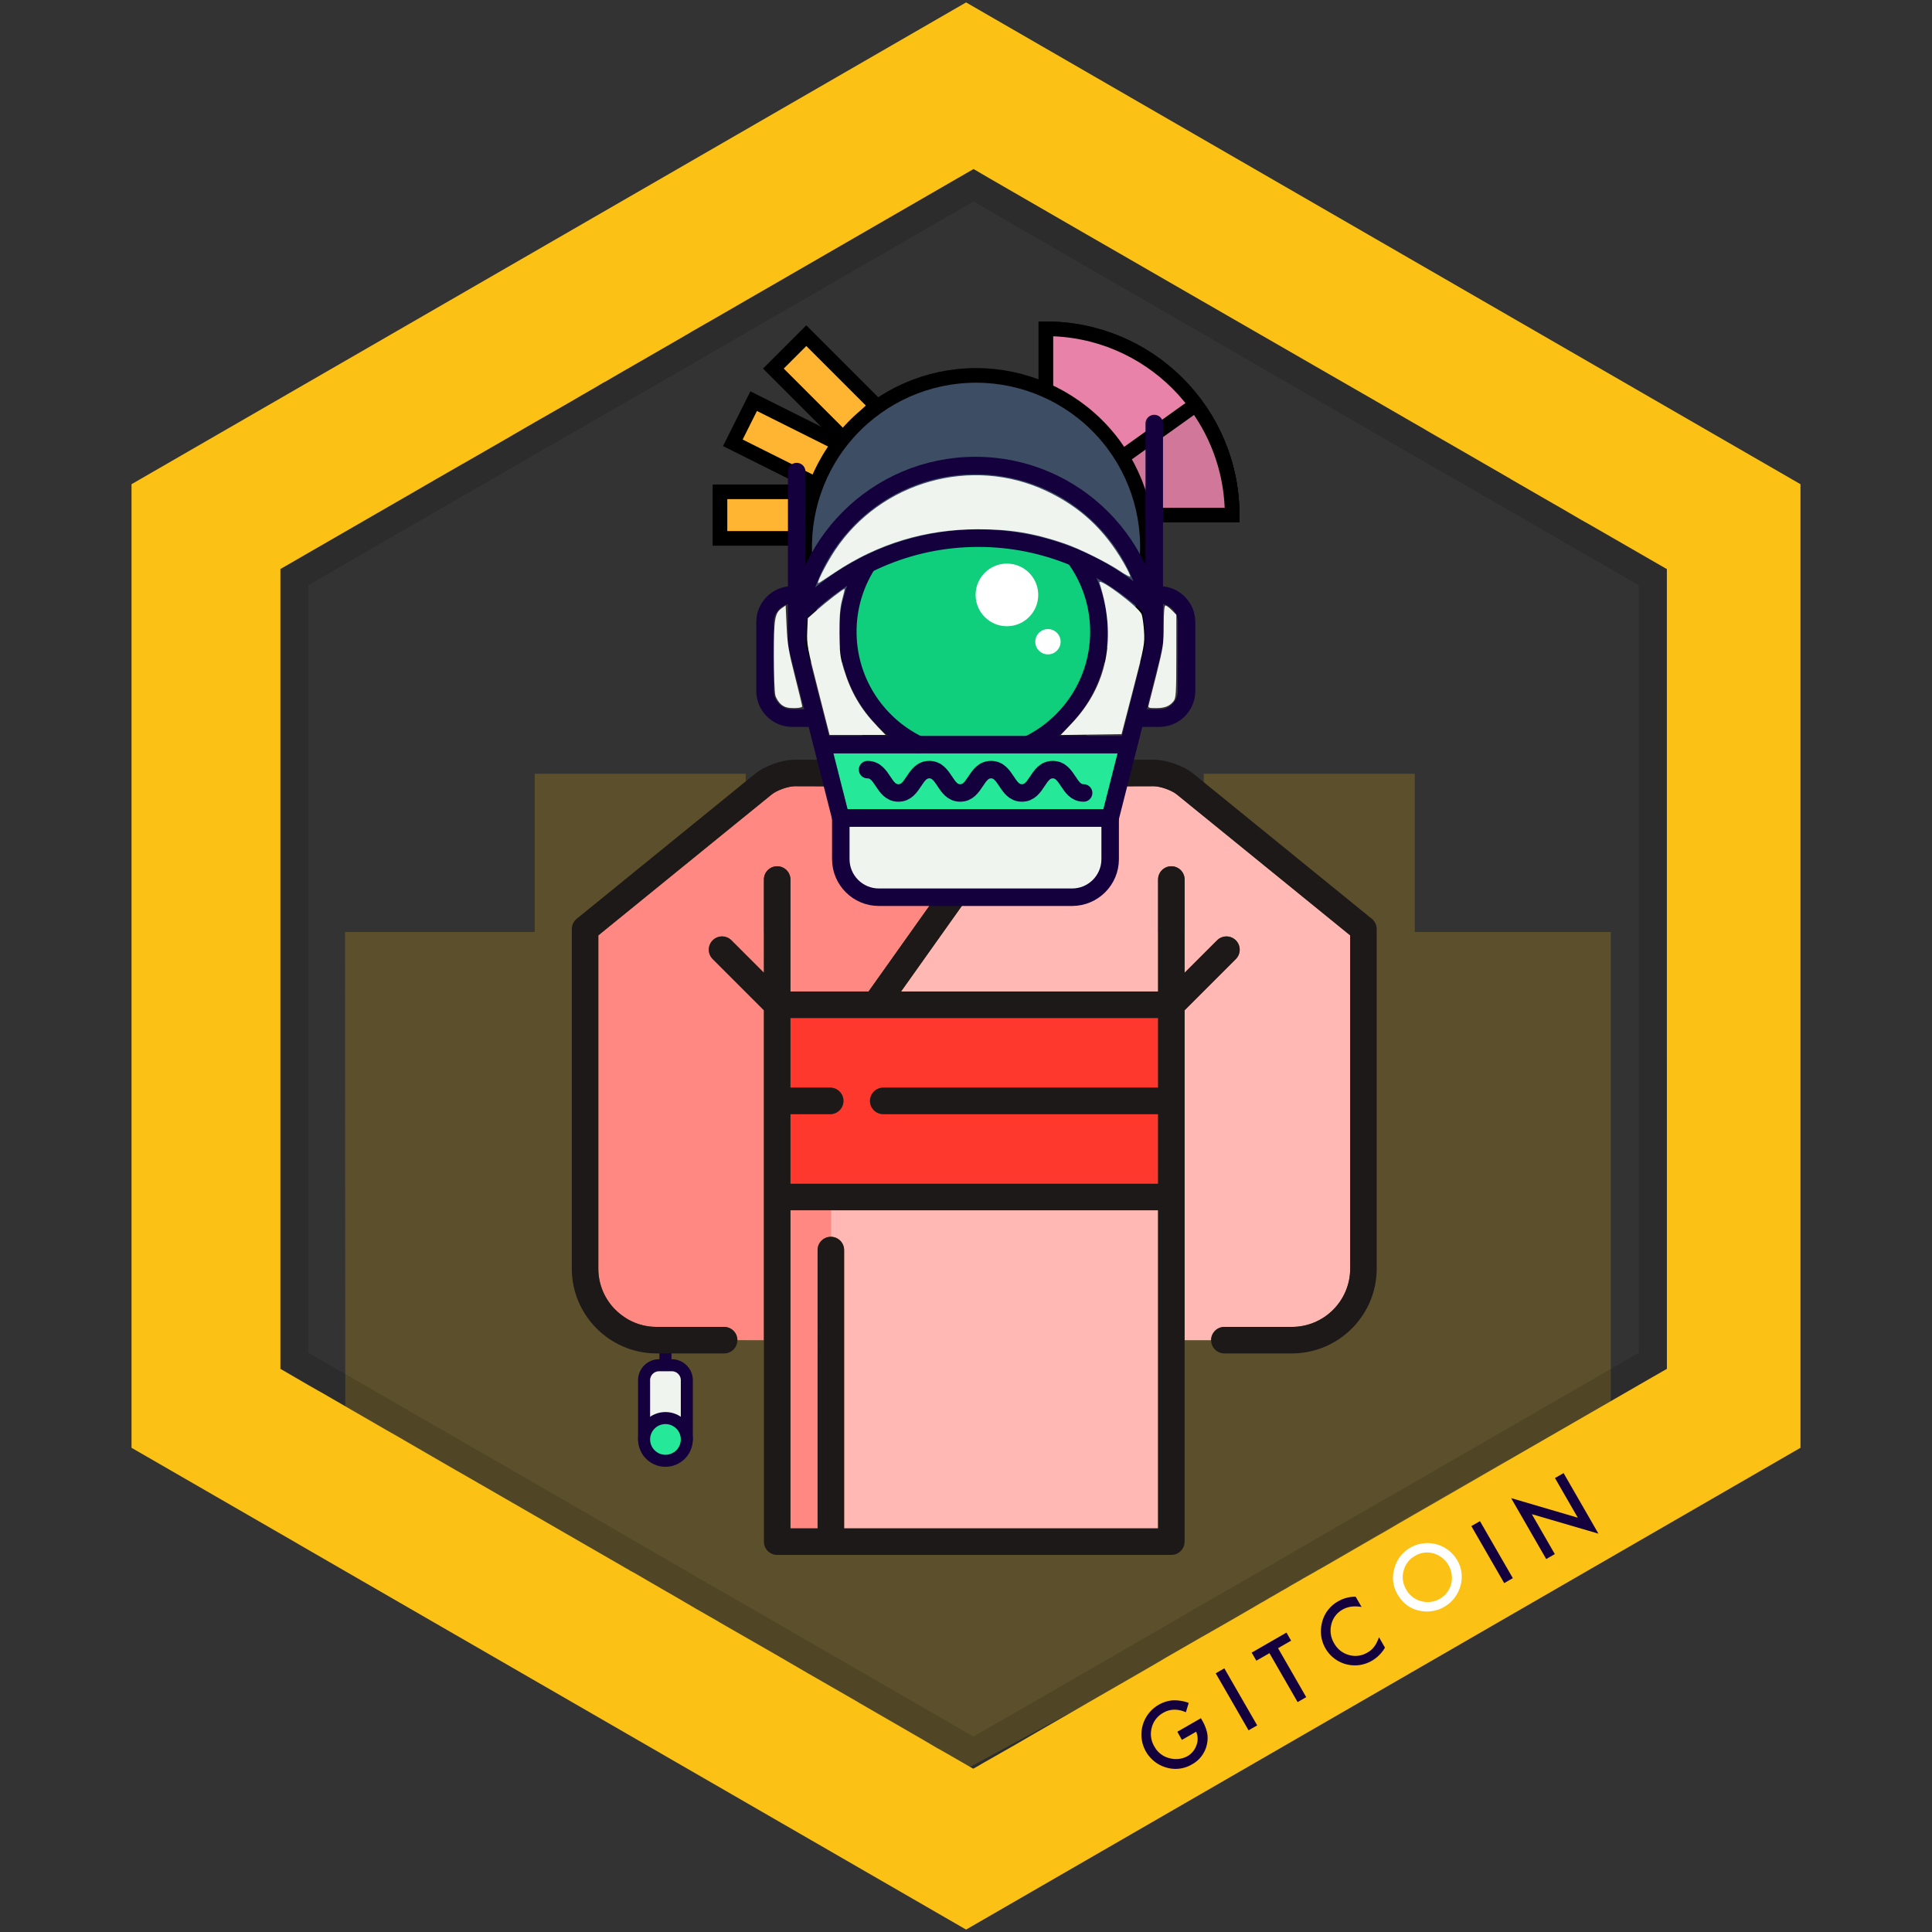 <svg xmlns="http://www.w3.org/2000/svg" xmlns:osb="http://www.openswatchbook.org/uri/2009/osb" xmlns:svg="http://www.w3.org/2000/svg" id="svg140" width="100%" height="100%" fill-rule="evenodd" stroke-linecap="round" stroke-miterlimit="10" clip-rule="evenodd" version="1.1" viewBox="0 0 1200 1200" xml:space="preserve"><rect x="0" y="0" width="1200" height="1200" fill="#333333" stroke="none"/><defs id="defs144"><linearGradient id="linearGradient2514" osb:paint="solid"><stop id="stop2512" offset="0" stop-color="#000" stop-opacity="1"/></linearGradient><clipPath id="_clip1"><path id="rect4" d="M4-1h756v840H4z"/></clipPath><style id="style2047">.cls-7{fill:#15003e}</style><clipPath id="a"><path id="path1263" d="M 4,-1 H 760 V 839 H 4 Z"/></clipPath></defs><path id="rect2" fill="none" stroke-width="1.506" d="M-.001 0h1199.999v1199.999H-.001z"/><path style="isolation:isolate" id="polygon2053" fill="#fbc115" d="M214.29 578.87h117.85v-98.26h131.03v98.26h73.08v-98.26h130.88v98.26h80.57v-98.26h131.02v98.26h121.75V881.5l-398 216-388-224z" opacity=".21"/><path id="path2129" fill="#fbc115" d="M600.05 1.5L81.69 300.75v598.5l101.78 58.73 1.87 1.12 414.71 239.4 518.26-299.25v-598.5zm435.31 848.7l-9.63 5.52-8.42 4.86-24.78 14.31-.56.37h-.09l-33.58 19.36-17.67 10.19-28.52 16.46-14.59 8.42-27.78 16-10.38 6.08-3.55 2-35.34 20.43-2.24 1.22-1.22.74-.47.28-.18.1-4 2.24-3 1.69-2 1.21-5.15 2.9-3.27 2-3.47 1.92-4.95 2.9-2.34 1.31-.1.09-4.3 2.52h-.09l-4.3 2.53-11.79 6.83-7.48 4.3-5.89 3.36-2 1.13-2.15 1.31h-.1l-3.64 2.05-21.79 12.53-4.08 2.44-6.26 3.65-6.18 3.56-6.92 4-22.91 13.18-36 20.76-2.25 1.31-4.67 2.71-6.45 3.74-.85.47-16.92 9.63-2.9 1.69-.28.18-1.31.75-1.78 1-.18.09-.19-.1-.1.06-1.31-.75-12-6.92-8-4.58-.28-.1-8.51-5-1.59-.94-.47-.28-5.7-3.27-1.59-.94-31.42-18.14-.38-.28-19.35-11.13-11.57-6.65-3.58-2.09-17.42-10.12-29.87-17.15-4.05-2.36-.73-.4-.3-.2-1.19-.69-2.89-1.68-1.69-.94-8.32-4.77-12.44-7.29-8.2-4.71-17.86-10.38-.37-.18-1.77-.94-1-.65-1.4-.75-.65-.38-6.45-3.74-50.32-29-31.6-18.23-12.16-7-4.3-2.44-14.87-8.6-17.58-10.19-5-2.9-6.45-3.65-40.4-23.38-1.4-.75-7-4-16.08-9.35-.66-.37V353.44l14.4-8.32 39.56-22.82 27.87-16.08 9.35-5.43 22.26-12.81h.09l26.33-15.15 3.78-2.19.57-.34.09-.09 1.91-1.08 6.87-4 3.83-2.19 1-.58 3.29-1.9 1.2-.67 11.15-6.39 7.25-4.17 6.83-4 1.4-.77.63-.37 2.18-1.29 2.8-1.59 3.93-2.33 2.34-1.41h.09l.94-.46 4.95-2.9 2.51-1.45 4.5-2.62.51-.27 4.64-2.68 32.92-19 4.29-2.53 4.87-2.81 7.12-4.06 20.35-11.75.3-.18.84-.48 136.26-78.68 4.4-2.53h.05l.13-.07 9.91 5.8 60.69 35.07 24.32 14 14 8.09 33.28 19.19 2.18 1.24 9.75 5.63 33 19 49.58 28.56 1 .57 8.14 4.67 14.22 8.23 12.89 7.45 7.48 4.3.84.56 16.93 9.73 35.34 20.41.23.18 10.81 6.23 8.42 4.86 4.73 2.73 4.58 2.62 1 .56 7.2 4.21 6.73 3.93 5 2.81 48.35 27.86z"/><path style="isolation:isolate" id="path2131" d="M611.82 1094.13h.09l5.24-3 17.49-10.1 4.67-2.71 1.69-.94.37-.18 3.37-2 22.07-12.7 3.74-2.16 4-2.33.09-.1 3.65-2 9.16-5.33 11.69-6.74 1.31-.75 4.68-2.71 3.34-1.88 3.74-2.15.09-.09.19-.1 32.73-19 .56-.28 5.89-3.37 21.79-12.53 5.33-3.08.38-.28 3.93-2.25 4.39-2.52a.09.09 0 0 0 .09-.1l2.29-1.25 3.09-1.77 1.87-1.12 6-3.56.66-.37h.09l2.25-1.31 3-1.68.47-.29 1.4-.84 1.31-.75 9.44-5.42.38-.19.18-.18 1.69-.84 7.29-4.21v-.1l.56-.37.47-.19.47-.28.28-.09 3.83-2.25.75-.46.66-.38.46-.35 11.79-6.73 8.13-4.86 14.4-8.33h.1l.18-.18 4.21-2.43 11.51-6.64.37-.28 9.82-5.62 7.67-4.39 28.33-16.27 1-.66.94-.37.28-.09 2.27-1.15 4.4-2.53 1.31-.74 4.39-2.53 13.84-8 1.5-.84 18.05-10.38 1.87-1.12 29.36-16.93 8.23-4.77 1.21-.65 3.09-1.78 10.19-5.8.1-.09V353.31l-26.37-15.25-18.17-10.47-4.12-2.34-7.29-4.12-18-10.38-.18-.09-5.05-2.9-8.61-5-3.74-2.15-2.43-1.49-2.43-1.31v-.1l-.15-.1-57-32.86-16-9.16-6.73-3.93-4.21-2.43-4.58-2.72-.47-.18-3.92-2.34-3.84-2.25-.26-.14-20.5-11.68-9.73-5.71-52.34-30.19-11.93-6.87-10.35-6L713.74 168l-104.16-60-4.9-2.87-13.34 7.69-56.76 32.78-2.53 1.5-1.77 1-53.5 30.86-.46.28h-.1l-12.25 7-1.14.66-6.15 3.66-14.21 8.12-2.25 1.3-14 8.1-6 3.55-4.12 2.43-3.55 2.06-7.3 4.2-15.52 8.89-1.08.57-5 2.89-10.27 6-9.47 5.45-.35.21-.28.16-8.23 4.74-7.2 4.17h-.05l-4.63 2.67-5.33 3.08h-.09l-1.14.64-4.49 2.57-.92.53-.1.06-.08.08-5.42 3.18-5.2 2.94-2 1.17-.28.18-4.06 2.34-5.39 3.14-19.35 11.12-1.41.85-7.67 4.48-21.22 12.25-16.37 9.45-5.42 3.09-2.37 1.28h-.09l-7.2 4.3-52.93 30.5v496.94l.28.19.74.38.85.46 31.88 18.43 30.86 17.8.19.1 2.43 1.4a.31.31 0 0 0 .19.09l2.71 1.59.19.1.37.18 6.74 4 12.43 7.2 9.54 5.51 17.4 10.1c.09 0 .09 0 .18.1l9.73 5.61h.12l2 1.12.09.09 4.67 2.72.85.46 7.66 4.4 19.49 11.23 23.47 13.65 16 9.26 3.46 2.06 1.41.75.46.28 12.16 6.92.37.28.75.37.75.47 3.27 1.87.85.47 2.24 1.4 2.43 1.4 2.15 1.22 3.65 2.06 3.46 2 11.36 6.54 20.85 12.06.28.19.54.36.59.34.44.26 1.33.72 8.7 5 6.45 3.65 5.71 3.27 11.73 6.82 3.51 2 .85.47 4.11 2.43 5.8 3.37 3.15 1.83 3.6 2.09h.08l5 2.81 14.12 8.13 29.65 17.21 41.89 24.13 9.63 5.61 2 1.11 4.39-2.56zm-39.46-34.18l-11.5-6.64-5.7-3.27-16.93-9.82-6.73-3.83-6.46-3.74-49.18-28.34-7.2-4.21-.47-.28-16.72-9.63-19.27-11-8.41-4.87-5.43-3.18-2.33-1.4-4-2.34-2-1.12-16.36-9.44-2.9-1.69-1.78-1-14-8.13-32.02-18.52-36.56-21.1-2.81-1.59-13.65-7.85-4-2.34-28-16.09-45.91-26.56-8.42-4.77-3.65-2.15-2.15-1.21-6.26-3.65V363.5l36.56-21.13 27.87-16.09 8.7-5.05h.09l.56-.37 29.93-17.3h.09l12.72-7.39h.09l16.74-9.63 11.69-6.73 4-2.34h.1l7.1-4.12 4.3-2.52h.1l27.86-16.09c.1-.09.1-.09.19-.09l7.3-4.21 3.27-1.87 1.87-1.12 2.78-1.55 1.59-.94 2.53-1.4.37-.19 75.09-43.39 125.18-72.28 4.4-2.53 5 2.9 157.39 90.8 65.27 37.69.47.28 3 1.68 1 .57 4.12 2.43 3.27 1.87 11.5 6.64 18.11 10.47 65.65 37.78 13.19 7.58 5.14 3 .38.28 7.2 4.11 1.77 1 5 2.9 5 2.9 40.78 23.45v476.69l-4.86 2.81-3 1.68-5.43 3.18-71 41-10.1 5.8-17.68 10.19-15.9 9.16-29.13 16.8-12 6.92-6.74 3.83-27.4 15.81-.65.46-1.5.85-1.68 1-5.33 3-8.29 4.82-2.06 1.21-.47.28-7.57 4.4-.85.46-36.56 21-.75.46-7.39 4.21-.74.47-8.51 5-20.11 11.6-14.4 8.32-15.71 9.08-10.29 5.89-27.77 16.08-11.53 6.61-.56.38h-.18l-7 4.11-2.62 1.4-17.48 10.1z" opacity=".13"/><path id="path2133" fill="#15003e" d="M731.27 1075.63l14.64-8.41.66 1.15a27.93 27.93 0 0 1 3.14 7.62 17.62 17.62 0 0 1 0 7.12 18.55 18.55 0 0 1-9.35 12.77 20 20 0 0 1-15.83 2 21.3 21.3 0 0 1-4.86-39 20.93 20.93 0 0 1 8.73-2.77 25.76 25.76 0 0 1 9.93 1.59l-1.76 5.8q-7.7-3.3-14 .31a14.57 14.57 0 0 0-7.21 9.31 15 15 0 0 0 1.69 11.74 14.44 14.44 0 0 0 9.85 7.3 14.7 14.7 0 0 0 10.67-1.4 12.34 12.34 0 0 0 5.55-6.73 11 11 0 0 0-.17-8.43l-8.85 5.08z" class="cls-7"/><path id="rect2135" fill="#15003e" d="M755.104 1039.317l5.346-3.08 20.41 35.42-5.347 3.08z" class="cls-7"/><path id="polygon2137" fill="#15003e" d="M780.34 1031.49l-2.9-5.02 21.61-12.44 2.88 5.02-8.11 4.67 17.49 30.41-5.33 3.07-17.5-30.39z" class="cls-7"/><path id="path2139" fill="#15003e" d="M842.06 991.8l3.64 6.32q-6.88-1.22-11.83 1.64a14.15 14.15 0 0 0-6.95 9.21 15.27 15.27 0 0 0 1.74 11.72 14.86 14.86 0 0 0 9.17 7.25 14.43 14.43 0 0 0 11.45-1.48 13.25 13.25 0 0 0 4.25-3.68 15 15 0 0 0 1.57-2.55 30.42 30.42 0 0 0 1.41-3.32l3.72 6.46a22.38 22.38 0 0 1-8.15 8.16 21 21 0 0 1-28.79-7.66 21.08 21.08 0 0 1-2.45-14.65 20.46 20.46 0 0 1 10.51-14.72 20.78 20.78 0 0 1 10.71-2.73" class="cls-7"/><path id="path2141" fill="#fff" d="M867.98 990.21a20 20 0 0 1-1.91-16 20.93 20.93 0 0 1 10-13 21.4 21.4 0 0 1 29 7.83 20.11 20.11 0 0 1 2 16.11 21.63 21.63 0 0 1-25.15 15.35q-9-1.78-13.94-10.31m5.41-3a14.8 14.8 0 0 0 9.51 7.37 15.11 15.11 0 0 0 18.45-10.69 15.88 15.88 0 0 0-10.89-19 14.38 14.38 0 0 0-11.54 1.5 14.53 14.53 0 0 0-7.11 9.23 14.8 14.8 0 0 0 1.58 11.6"/><path id="rect2143" fill="#15003e" d="M913.882 947.896l5.345-3.083 20.416 35.405-5.345 3.083z" class="cls-7"/><path id="polygon2145" fill="#15003e" d="M971.17 914.97l21.64 37.6-41.37-12.1 14.28 24.8-5.34 3.08-21.78-37.84 41.41 12.16-14.18-24.63z" class="cls-7"/><path id="path1261" d="M 1662.713,-61.016 H 2862.711 V 1138.983 H 1662.713 Z" style="clip-rule:evenodd;fill:none;fill-rule:evenodd;stroke-width:1.506;stroke-linecap:round;stroke-miterlimit:10"/><g id="g2161" transform="matrix(0.909,0,0,0.909,-847.579,524.68)"><g id="g2095" transform="matrix(0.685,0,0,0.685,72.214,-220.938)"><path style="clip-rule:evenodd;fill:#25e899;fill-rule:nonzero;stroke:#15003e;stroke-width:12;stroke-linecap:round;stroke-miterlimit:10" id="path1268" d="M 1919.593,625.227 V 540.347"/><path style="clip-rule:evenodd;fill:#15003e;fill-rule:nonzero;stroke:#15003e;stroke-width:12;stroke-linecap:round;stroke-miterlimit:10" id="path1270" d="M 1919.591,841.762 V 765.45"/><path style="clip-rule:evenodd;fill:none;fill-rule:evenodd;stroke:#15003e;stroke-width:12;stroke-linecap:round;stroke-linejoin:round;stroke-miterlimit:10" id="path1336" d="m 1935.076,818.782 h -30.962 c -16.304,0 -29.52,-13.216 -29.52,-29.518 V 569.864 c 0,-16.304 13.216,-29.52 29.52,-29.52 h 30.962 c 16.302,0 29.518,13.216 29.518,29.52 v 219.4 c 0,16.302 -13.216,29.518 -29.518,29.518 z"/><path style="clip-rule:evenodd;fill:#25e899;fill-rule:nonzero;stroke-width:1.506;stroke-linecap:round;stroke-miterlimit:10" id="path1338" d="m 1943.422,765.45 c 0,-13.16 -10.667,-23.829 -23.829,-23.829 -13.162,0 -23.828,10.669 -23.828,23.829 0,13.16 10.667,23.829 23.828,23.829 13.16,0 23.829,-10.669 23.829,-23.829"/><ellipse style="clip-rule:evenodd;fill:none;fill-rule:evenodd;stroke:#15003e;stroke-width:12;stroke-linecap:round;stroke-miterlimit:10" id="ellipse1340" cx="-765.453" cy="-1919.593" rx="23.828" ry="23.83" transform="matrix(0,-1,-1,0,0,0)"/><path style="clip-rule:evenodd;fill:none;fill-rule:evenodd;stroke:#15003e;stroke-width:12;stroke-linecap:round;stroke-linejoin:round;stroke-miterlimit:10" id="path1342" d="m 1874.592,625.227 h 90"/><path style="clip-rule:evenodd;fill:none;fill-rule:evenodd;stroke:#15003e;stroke-width:12;stroke-linecap:round;stroke-linejoin:round;stroke-miterlimit:10" id="path1344" d="m 1874.592,679.566 h 90"/><path style="clip-rule:evenodd;fill:#eff4ee;fill-rule:nonzero;stroke:#15003e;stroke-width:12;stroke-linecap:round;stroke-miterlimit:10" id="path1348" d="m 1898.282,915.75 v -59.038 a 14.96,14.96 0 0 1 14.962,-14.962 h 12.7 a 14.962,14.962 0 0 1 14.962,14.962 v 59.038"/><path style="clip-rule:evenodd;fill:#25e899;fill-rule:nonzero;stroke-width:1.506;stroke-linecap:round;stroke-miterlimit:10" id="path1350" d="m 1940.906,915.751 c 0,-11.771 -9.543,-21.313 -21.313,-21.313 -11.77,0 -21.313,9.543 -21.313,21.313 0,11.77 9.543,21.311 21.313,21.311 11.77,0 21.313,-9.543 21.313,-21.311"/><circle style="clip-rule:evenodd;fill:none;fill-rule:evenodd;stroke:#15003e;stroke-width:12;stroke-linecap:round;stroke-miterlimit:10" id="circle1352" cx="-915.749" cy="-1919.593" r="21.312" transform="matrix(0,-1,-1,0,0,0)"/></g><g id="g2083"><g id="g1066" transform="matrix(1.208,0,0,1.208,1314.258,-82.495)"><g id="g1005"><path id="path993" d="M 338.981,455.001 V 275.055 h -185.1 v 15 c 4.146,0 7.504,3.358 7.504,7.5 V 455 h 177.596 z" style="fill:#ffb8b4"/><path id="path995" d="m 376.481,341.027 h 38.177 c 18.188,0 32.986,-14.798 32.986,-32.986 V 119.567 L 349.603,39.864 c -2.969,-2.414 -9.388,-4.685 -13.222,-4.675 l -19.443,0.055 c -1.502,0 -2.949,-0.438 -4.182,-1.26 L 288.449,17.78 193.586,151.322 H 338.981 V 87.971 c 0,-4.142 3.357,-7.5 7.5,-7.5 4.143,0 7.5,3.358 7.5,7.5 v 52.744 l 18.364,-18.364 c 2.931,-2.93 7.679,-2.929 10.607,0 2.928,2.929 2.929,7.678 0,10.606 L 353.98,161.928 V 348.53 h 15 c 10e-4,-4.145 3.358,-7.503 7.501,-7.503 z" style="fill:#ffb8b4"/><path id="path997" d="M 116.02,161.929 87.048,132.958 c -2.929,-2.929 -2.929,-7.678 0,-10.606 2.93,-2.929 7.678,-2.929 10.607,0 l 18.364,18.364 V 87.971 c 0,-4.142 3.357,-7.5 7.5,-7.5 4.143,0 7.5,3.358 7.5,7.5 v 63.351 h 44.167 L 225.8,80.072 181.55,17.78 157.243,33.984 c -1.232,0.821 -2.68,1.26 -4.16,1.26 -0.021,0 -19.465,-0.055 -19.465,-0.055 -3.858,0 -10.26,2.267 -13.222,4.675 l -98.041,79.703 v 188.474 c 0,18.188 14.798,32.986 32.986,32.986 H 93.52 c 4.143,0 7.5,3.358 7.5,7.5 0,0.003 15,0.003 15,0.003 z" style="fill:#ff8882"/><path id="path999" d="M 131.02,275.055 V 455 h 15.364 V 297.555 c 0,-4.141 3.355,-7.498 7.496,-7.5 v -15 z" style="fill:#ff8882"/><path id="path1001" d="m 131.02,205.689 h 22.5 c 4.143,0 7.5,3.358 7.5,7.5 0,4.142 -3.357,7.5 -7.5,7.5 h -22.5 v 39.367 H 338.981 V 220.689 H 183.52 c -4.143,0 -7.5,-3.358 -7.5,-7.5 0,-4.142 3.357,-7.5 7.5,-7.5 H 338.981 V 166.322 H 131.02 Z" style="fill:#ff382e"/><path id="path1003" d="M 459.875,110.179 359.065,28.225 c -5.645,-4.589 -15.373,-8.037 -22.66,-8.037 h -0.067 L 319.178,20.236 290.712,1.26 c -3.375,-2.25 -7.926,-1.41 -10.274,1.897 L 235,67.121 189.563,3.157 C 187.214,-0.15 182.664,-0.989 179.289,1.26 l -28.466,18.977 -17.16,-0.048 h -0.066 c -7.288,0 -17.017,3.448 -22.661,8.037 L 10.126,110.18 c -1.752,1.424 -2.769,3.562 -2.769,5.819 v 192.042 c 0,26.46 21.526,47.986 47.986,47.986 H 93.52 c 4.141,0 7.498,-3.356 7.5,-7.497 0,-4.145 -3.357,-7.503 -7.5,-7.503 H 55.343 c -18.188,0 -32.986,-14.798 -32.986,-32.986 V 119.567 l 98.041,-79.703 c 2.962,-2.409 9.363,-4.675 13.194,-4.675 0.027,0 19.471,0.055 19.471,0.055 1.502,0 2.949,-0.438 4.182,-1.26 l 24.307,-16.204 44.25,62.292 -50.614,71.25 H 131.02 V 87.971 c 0,-4.142 -3.357,-7.5 -7.5,-7.5 -4.143,0 -7.5,3.358 -7.5,7.5 v 52.744 L 97.656,122.351 c -2.93,-2.929 -7.678,-2.929 -10.607,0 -2.929,2.929 -2.929,7.678 0,10.606 l 28.972,28.971 V 462.5 c 0,4.142 3.357,7.5 7.5,7.5 h 222.961 c 4.143,0 7.5,-3.358 7.5,-7.5 V 161.929 l 28.972,-28.971 c 2.929,-2.929 2.929,-7.678 0,-10.606 -2.929,-2.928 -7.677,-2.93 -10.607,0 l -18.364,18.364 V 87.971 c 0,-4.142 -3.357,-7.5 -7.5,-7.5 -4.143,0 -7.5,3.358 -7.5,7.5 v 63.351 H 193.586 L 288.449,17.78 312.756,33.984 c 1.232,0.822 2.68,1.26 4.16,1.26 0.021,0 19.465,-0.055 19.465,-0.055 3.834,-0.009 10.253,2.261 13.222,4.675 l 98.041,79.703 v 188.474 c 0,18.188 -14.798,32.986 -32.986,32.986 h -38.177 c -4.143,0 -7.5,3.358 -7.5,7.5 0.002,4.144 3.359,7.5 7.5,7.5 h 38.177 c 26.46,0 47.986,-21.526 47.986,-47.986 V 115.999 c 0,-2.258 -1.017,-4.396 -2.769,-5.82 z M 153.884,290.055 c -4.145,0.002 -7.5,3.359 -7.5,7.5 V 455 H 131.02 V 275.055 H 338.981 V 455 H 161.384 V 297.555 c 0,-4.142 -3.357,-7.5 -7.5,-7.5 z M 338.981,166.322 v 39.367 H 183.52 c -4.143,0 -7.5,3.358 -7.5,7.5 0,4.142 3.357,7.5 7.5,7.5 h 155.461 v 39.367 H 131.02 v -39.367 h 22.5 c 4.143,0 7.5,-3.358 7.5,-7.5 0,-4.142 -3.357,-7.5 -7.5,-7.5 h -22.5 v -39.367 z" style="fill:#1c1918"/></g></g><g id="g2029" transform="translate(-558.001,-129.605)"><path id="path1806" d="m 2205.082,-95.651 h 127.273 c 0,-70.294 -56.979,-127.273 -127.273,-127.273 z m 0,0" style="fill:#f48bb3;stroke:#000;stroke-width:10;stroke-miterlimit:10;stroke-dasharray:none;stroke-opacity:1"/><path id="path1808" d="m 2205.082,-95.651 h 127.273 c 0,-70.294 -56.979,-127.273 -127.273,-127.273 z m 0,0" style="fill:#e882a8;stroke:#000;stroke-width:10;stroke-miterlimit:10;stroke-dasharray:none;stroke-opacity:1"/><path id="path1810" d="m 2205.082,-97.927 v 2.276 h 127.273 c 0,-27.15 -8.724,-53.584 -24.897,-75.39 z m 0,0" style="fill:#d1779a;stroke:#000;stroke-width:10;stroke-miterlimit:10;stroke-dasharray:none;stroke-opacity:1"/><g id="g1844" transform="matrix(1.989,0,0,1.989,1791.446,-222.923)" style="fill:#ffb531;stroke:#000;stroke-width:5.029;stroke-miterlimit:10;stroke-dasharray:none;stroke-opacity:1"><path style="stroke:#000;stroke-width:5.029;stroke-miterlimit:10;stroke-dasharray:none;stroke-opacity:1" id="path1838" d="m 100.418,39.16 7.156,-14.312 32,16 -7.156,14.312 z m 0,0"/><path style="stroke:#000;stroke-width:5.029;stroke-miterlimit:10;stroke-dasharray:none;stroke-opacity:1" id="path1840" d="m 114.348,13.656 11.312,-11.312 24.004,24.004 -11.316,11.312 z m 0,0"/><path style="stroke:#000;stroke-width:5.029;stroke-miterlimit:10;stroke-dasharray:none;stroke-opacity:1" id="path1842" d="m 96,56 h 32 V 72 H 96 Z m 0,0"/></g><path id="path1846" d="m 2268.719,-0.196 h -222.727 l -5.345,-64.079 c -2.719,-32.642 8.351,-64.926 30.529,-89.023 22.178,-24.097 53.429,-37.807 86.179,-37.807 32.75,0 64.001,13.711 86.179,37.807 22.178,24.097 33.248,56.381 30.529,89.023 z m 0,0" style="fill:#3d4d63;stroke:#000;stroke-width:10;stroke-miterlimit:10;stroke-dasharray:none;stroke-opacity:1"/><g id="g1990" transform="matrix(0.3,0,0,0.3,1337.719,168.653)"><path style="clip-rule:evenodd;fill:#25e899;fill-rule:nonzero;stroke-width:5;stroke-linecap:round;stroke-miterlimit:10" id="path1374" d="m 2383.804,-358.081 h 640.361 l 54.268,20.711 -40.812,146.129 h -613.517 l -40.3,-166.836 z"/><path style="clip-rule:evenodd;fill:#eff4ee;fill-rule:nonzero;stroke:#15003e;stroke-width:39.847;stroke-linecap:round;stroke-miterlimit:10" id="path1376" d="m 2950.885,-10.611 h -440.063 c -47.896,0 -86.72,-38.831 -86.72,-86.727 v -93.893 h 613.511 v 93.893 c 0,47.896 -38.831,86.727 -86.727,86.727 z"/><path style="clip-rule:evenodd;fill:#0fce7c;fill-rule:nonzero;stroke-width:5;stroke-linecap:round;stroke-miterlimit:10" id="path1378" d="m 2618.379,-358.081 c -96.318,-42.295 -163.578,-138.525 -163.578,-250.467 0,-66.056 23.429,-126.652 62.432,-173.918 50.151,-60.767 365.633,-63.85 415.726,-7.305 42.736,48.243 68.678,111.704 68.678,181.223 0,111.932 -67.254,208.153 -163.551,250.452"/><path style="clip-rule:evenodd;fill:none;fill-rule:evenodd;stroke:#15003e;stroke-width:39.847;stroke-linecap:round;stroke-miterlimit:10" id="path1380" d="m 2601.102,-358.093 c -95.308,-46.369 -160.989,-144.146 -160.989,-257.259 a 284.574,284.574 0 0 1 44.954,-153.969"/><path style="clip-rule:evenodd;fill:none;fill-rule:evenodd;stroke:#15003e;stroke-width:39.847;stroke-linecap:round;stroke-miterlimit:10" id="path1382" d="m 2956.699,-784.353 a 284.64,284.64 0 0 1 55.267,169.004 c 0,111.937 -64.326,208.851 -158.026,255.798"/><path style="clip-rule:evenodd;fill:none;fill-rule:evenodd;stroke:#15003e;stroke-width:39.847;stroke-linecap:round;stroke-miterlimit:10" id="path1384" d="m 2323.659,-586.654 c 0,-224.89 182.307,-407.196 407.197,-407.196 224.889,0 407.203,182.307 407.203,407.196 l -100.441,395.421 h -613.517 z"/><path style="clip-rule:evenodd;fill:none;fill-rule:evenodd;stroke:#15003e;stroke-width:39.847;stroke-linecap:round;stroke-miterlimit:10" id="path1386" d="M 2323.66,-592.55 V -980.075"/><path style="clip-rule:evenodd;fill:none;fill-rule:evenodd;stroke:#15003e;stroke-width:39.847;stroke-linecap:round;stroke-miterlimit:10" id="path1388" d="M 3138.063,-592.553 V -1089.498"/><path style="clip-rule:evenodd;fill:none;fill-rule:evenodd;stroke:#15003e;stroke-width:39.847;stroke-linecap:round;stroke-miterlimit:10" id="path1390" d="m 2355.379,-418.48 h -42.032 c -34.009,0 -61.836,-27.826 -61.836,-61.829 v -157.037 c 0,-34.003 27.826,-61.829 61.836,-61.829 h 17.825"/><path style="clip-rule:evenodd;fill:none;fill-rule:evenodd;stroke:#15003e;stroke-width:39.847;stroke-linecap:round;stroke-miterlimit:10" id="path1392" d="m 3107.796,-418.48 h 42.032 c 34.01,0 61.836,-27.826 61.836,-61.829 v -157.037 c 0,-34.003 -27.826,-61.829 -61.836,-61.829 h -17.825"/><path style="clip-rule:evenodd;fill:none;fill-rule:evenodd;stroke:#15003e;stroke-width:39.847;stroke-linecap:round;stroke-miterlimit:10" id="path1394" d="m 2328.039,-654.77 c 104.745,-107.281 249.442,-173.633 409.268,-173.633 151.133,0 288.731,59.325 391.816,156.479"/><path style="clip-rule:evenodd;fill:none;fill-rule:evenodd;stroke:#15003e;stroke-width:39.847;stroke-linecap:round;stroke-miterlimit:10" id="path1396" d="m 2383.804,-358.104 h 694.626"/><path style="clip-rule:evenodd;fill:#fff;fill-rule:nonzero;stroke-width:5;stroke-linecap:round;stroke-miterlimit:10" id="path1398" d="m 2873.769,-699.175 c 0,39.396 -31.941,71.326 -71.329,71.326 -39.394,0 -71.324,-31.93 -71.324,-71.326 0,-39.396 31.93,-71.326 71.324,-71.326 39.389,0 71.329,31.93 71.329,71.326 m 50.968,106.629 c 0,15.929 -12.913,28.842 -28.842,28.842 -15.928,0 -28.836,-12.912 -28.836,-28.842 0,-15.925 12.913,-28.842 28.831,-28.842 15.933,0 28.847,12.917 28.847,28.842"/><path style="clip-rule:evenodd;fill:none;fill-rule:evenodd;stroke:#15003e;stroke-width:39.847;stroke-linecap:round;stroke-miterlimit:10" id="path1400" d="m 2977.16,-248.098 c -35.132,0 -35.132,-53.129 -70.27,-53.129 -35.132,0 -35.132,53.129 -70.263,53.129 -35.145,0 -35.145,-53.129 -70.29,-53.129 -35.158,0 -35.158,53.129 -70.31,53.129 -35.145,0 -35.145,-53.129 -70.29,-53.129 -35.172,0 -35.172,53.129 -70.337,53.129 -35.172,0 -35.172,-53.129 -70.343,-53.129"/><path style="opacity:1;fill:#eff4ee;fill-opacity:1;fill-rule:evenodd;stroke:none;stroke-width:4.794;stroke-linejoin:round;stroke-miterlimit:9.52;stroke-dasharray:none;stroke-opacity:1" id="path1961" d="m 2288.558,-449.447 c -5.468,-4.44 -11.535,-13.724 -13.483,-20.632 -1.948,-6.908 -3.541,-47.814 -3.541,-90.901 0,-84.24 2.146,-96.803 18.496,-108.286 l 8.47,-5.948 2.182,47.725 c 1.853,40.527 4.7,57.6 18.876,113.197 9.182,36.01 16.694,67.155 16.694,69.213 0,2.118 -8.19,3.733 -18.876,3.723 -14.196,-0.013 -21.341,-2.019 -28.818,-8.09 z"/><path style="opacity:1;fill:#eff4ee;fill-opacity:1;fill-rule:evenodd;stroke:none;stroke-width:4.794;stroke-linejoin:round;stroke-miterlimit:9.52;stroke-dasharray:none;stroke-opacity:1" id="path1963" d="m 2372.409,-482.389 c -24.279,-94.926 -26.042,-104.357 -24.852,-132.979 l 1.28,-30.807 19.462,-17.131 c 23.473,-20.662 62.806,-50.933 64.334,-49.511 0.605,0.563 -1.764,11.314 -5.265,23.893 -4.8,17.248 -6.32,35.685 -6.182,75.004 0.161,45.918 1.33,55.91 9.803,83.801 15.765,51.894 38.656,91.182 75.294,129.23 l 19.908,20.674 h -63.825 -63.825 z"/><path style="opacity:1;fill:#eff4ee;fill-opacity:1;fill-rule:evenodd;stroke:none;stroke-width:4.794;stroke-linejoin:round;stroke-miterlimit:9.52;stroke-dasharray:none;stroke-opacity:1" id="path1965" d="m 2950.131,-406.681 c 81.141,-85.421 102.767,-195.037 63.136,-320.023 -4.983,-15.716 89.774,55.037 96.143,71.788 1.899,4.996 4.324,22.331 5.389,38.522 1.84,27.985 0.624,34.497 -24.635,131.909 l -26.57,102.471 -69.376,0.978 -69.376,0.978 z"/><path style="opacity:1;fill:#eff4ee;fill-opacity:1;fill-rule:evenodd;stroke:none;stroke-width:4.794;stroke-linejoin:round;stroke-miterlimit:9.52;stroke-dasharray:none;stroke-opacity:1" id="path1967" d="m 2372.207,-726.897 c 0,-6.909 21.416,-47.808 38.585,-73.688 104.299,-157.218 311.637,-215.505 481.4,-135.33 76.934,36.334 131.846,87.257 175.734,162.968 9.48,16.354 16.315,30.656 15.189,31.782 -1.126,1.126 -11.794,-4.571 -23.706,-12.66 -28.388,-19.278 -92.385,-50.954 -126.31,-62.518 -69.576,-23.717 -123.072,-32.474 -197.75,-32.37 -118.246,0.165 -225.666,32.576 -323.591,97.634 -40.555,26.943 -39.55,26.329 -39.55,24.183 z"/><path style="opacity:1;fill:#eff4ee;fill-opacity:1;fill-rule:evenodd;stroke:none;stroke-width:4.794;stroke-linejoin:round;stroke-miterlimit:9.52;stroke-dasharray:none;stroke-opacity:1" id="path1969" d="m 3125.059,-447.632 c 1.037,-3.461 9.236,-35.754 18.22,-71.764 15.033,-60.256 16.334,-69.064 16.334,-110.56 0,-29.809 1.312,-45.088 3.872,-45.088 2.13,0 8.601,4.729 14.382,10.51 l 10.51,10.51 -0.08,94.657 c -0.071,84.255 -0.763,95.5 -6.292,102.326 -9.371,11.569 -19.998,15.702 -40.375,15.702 -15.898,0 -18.195,-0.872 -16.57,-6.292 z"/></g></g></g></g></svg>